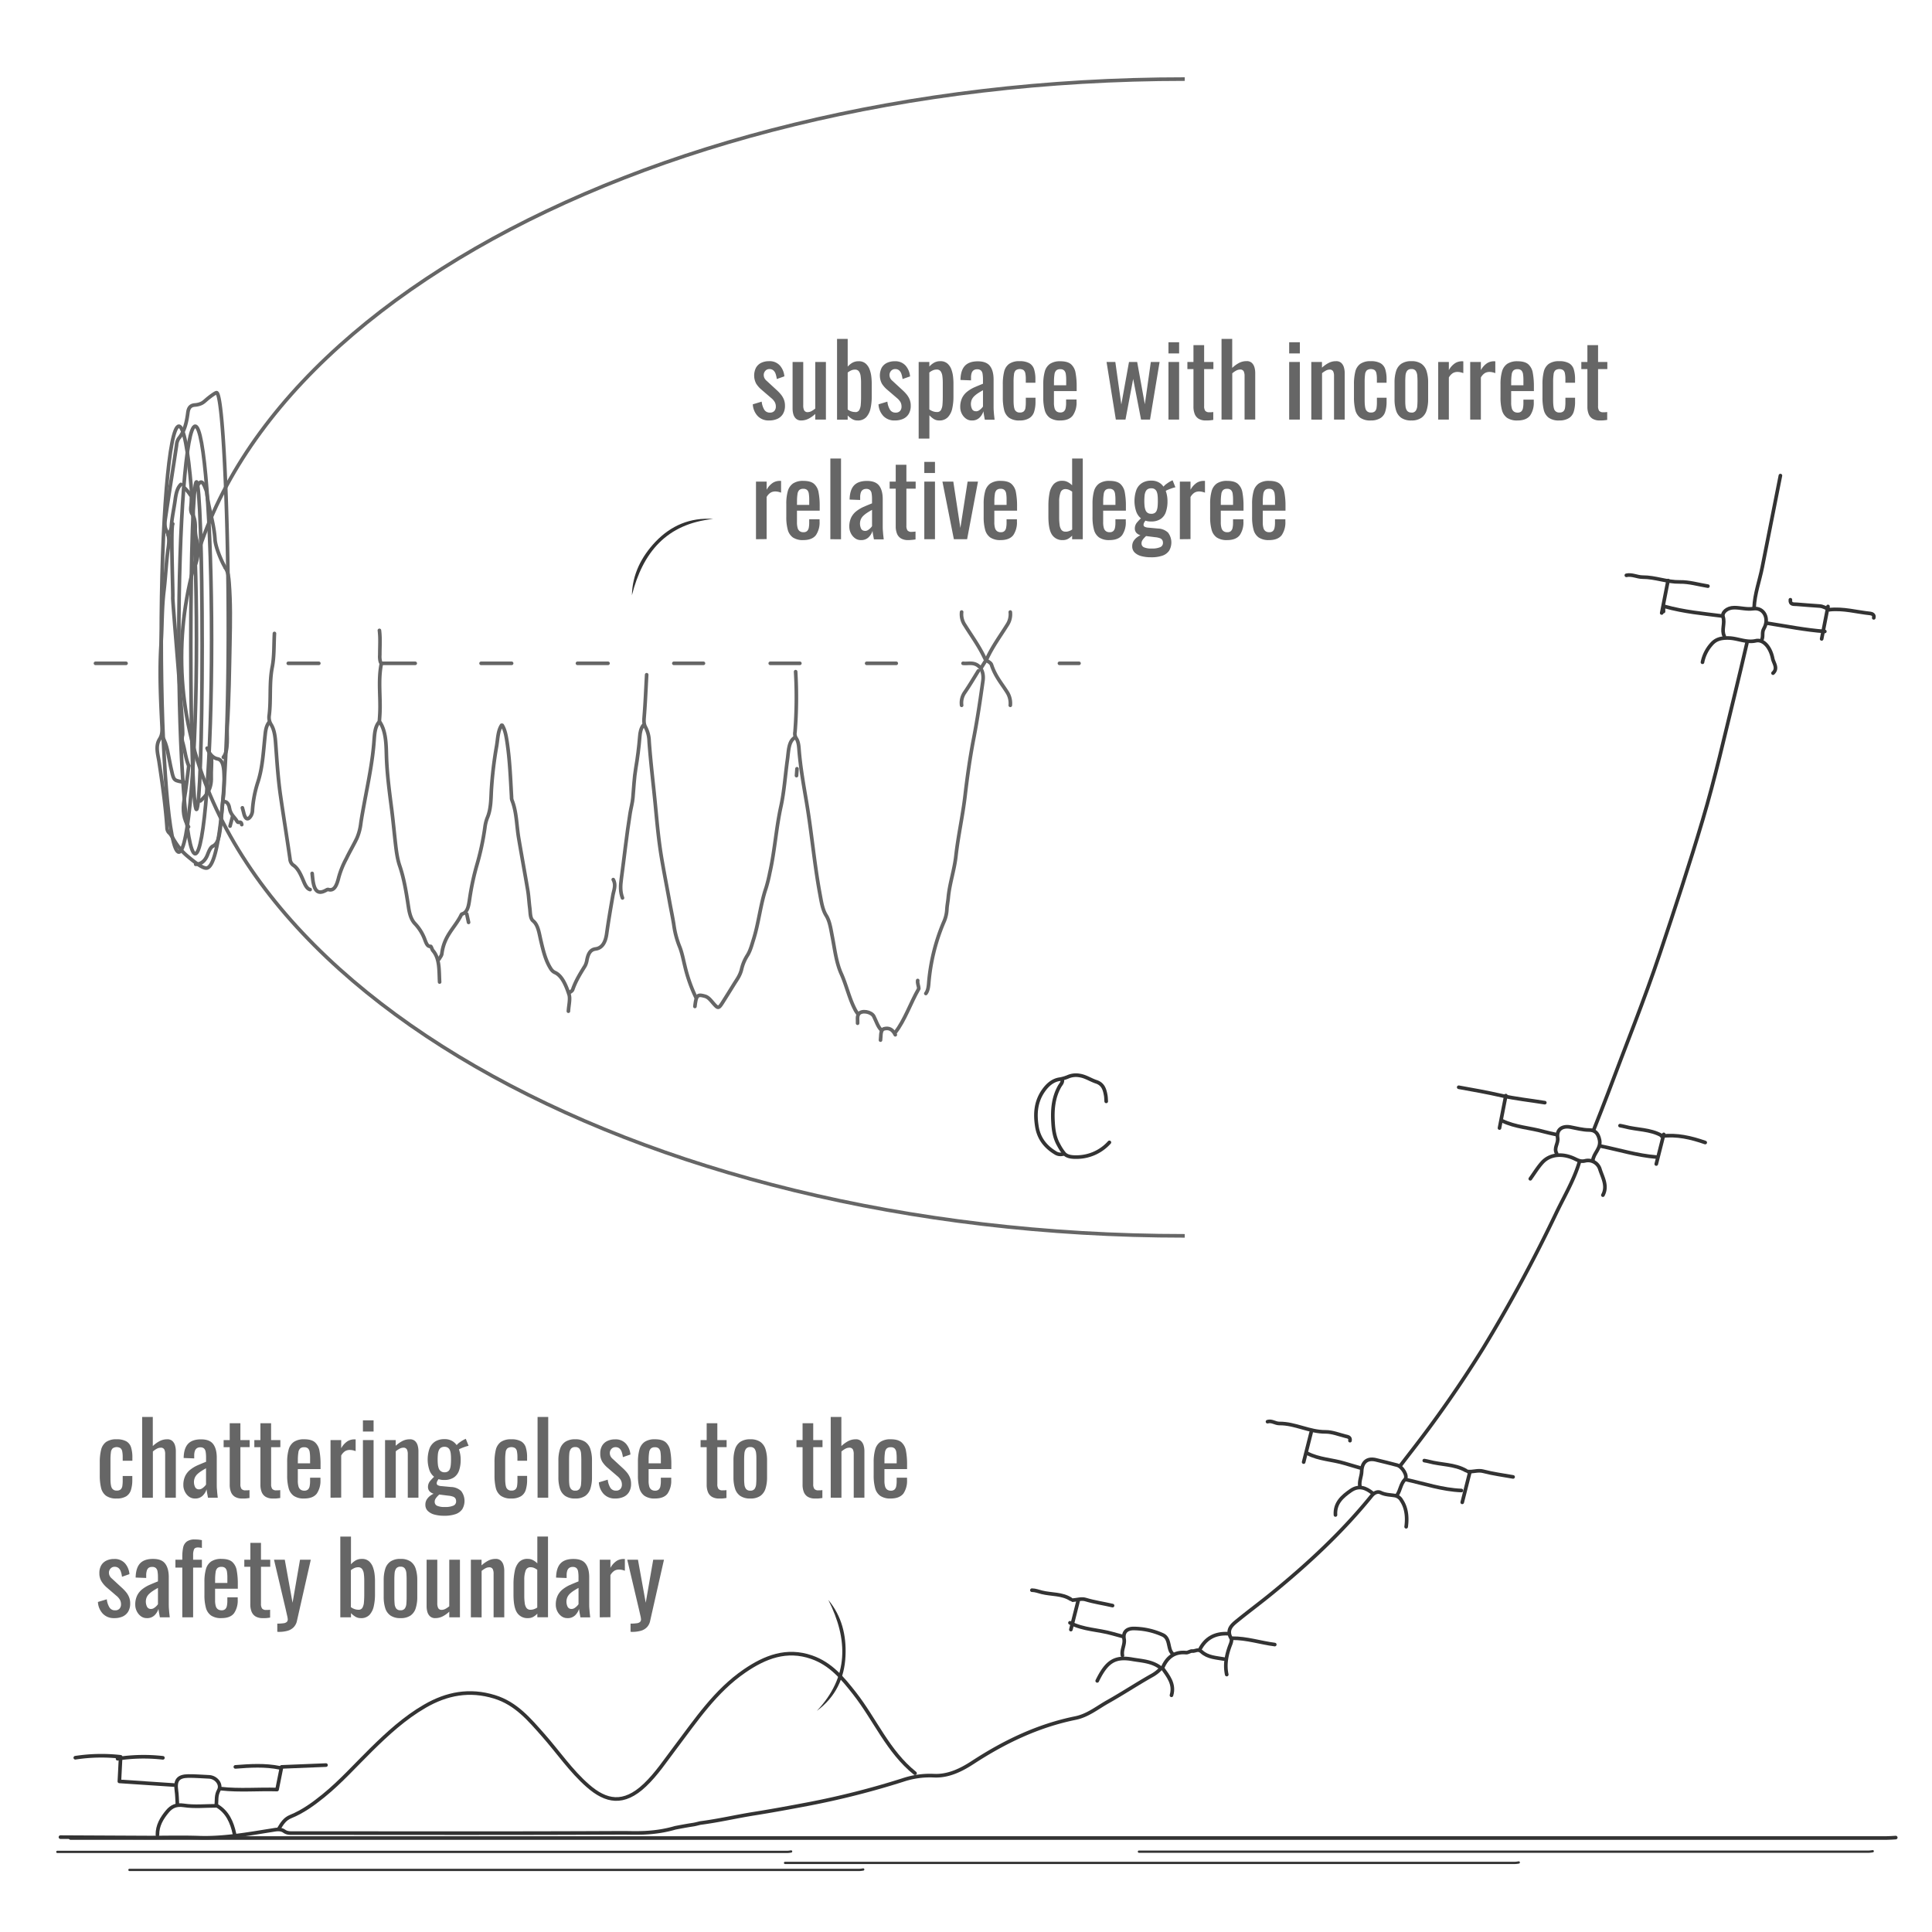 <svg xmlns="http://www.w3.org/2000/svg" viewBox="0 0 1066.01 1066.01"><defs><style>.cls-1,.cls-2,.cls-3,.cls-4,.cls-7{fill:none;}.cls-1,.cls-2{stroke:#333;}.cls-1,.cls-2,.cls-3{stroke-linecap:round;stroke-linejoin:round;}.cls-1,.cls-3,.cls-4{stroke-width:2px;}.cls-2{stroke-width:1.25px;}.cls-3,.cls-4{stroke:#666;}.cls-4{stroke-miterlimit:10;}.cls-5{fill:#666;}.cls-6{fill:#333;}</style></defs><g id="Layer_2" data-name="Layer 2"><g id="Layer_1-2" data-name="Layer 1"><path class="cls-1" d="M38.92,1014.15H788q126.49,0,253,0c1.67,0,3.33-.15,5-.24"/><path class="cls-1" d="M504.87,978.41c-14.84-11.87-22-29.57-33.38-44.09-6.58-8.39-13.15-16.28-23.61-19.93-13.87-4.84-25.8-.1-37,7.56C394.72,933,384,949.18,372.43,964.45c-5.32,7-10.15,14.36-16.56,20.46-11.87,11.31-21.58,9.09-31.46.46C315,977.16,308,966.76,299.8,957.48c-7.63-8.62-15-17.54-26.88-21.21-13.88-4.28-26.45-1.84-38.53,5.17-11.09,6.42-20.45,15-29.54,23.95-8.74,8.59-16.91,17.78-26.47,25.53-5.57,4.51-11.39,8.71-18,11.39-3.33,1.34-4.81,3.92-6.46,6.6"/><path class="cls-1" d="M963.87,354.91c-2.16,9.17-4.26,18.35-6.51,27.5-5.75,23.39-11,46.9-17.89,70-7.32,24.67-15.38,49.09-23.55,73.49-8.7,26-19,51.35-28.56,77-2.57,6.86-5.32,13.67-8,20.5"/><path class="cls-1" d="M33.37,1013.66q24.51.12,49,.24c9.17,0,18.34-.24,27.5.07,13.54.45,26.74-2,40-4.09,2.42-.38,4.81-1,7,.55,1.73,1.2,3.63,1,5.51,1,62.34,0,118.86.17,181.19-.15,6.65,0,16.82.79,29-2.76,12-2.31,8.28-1.23,13.73-2.62,10.87-1.42,19.28-3.52,30.11-5.24,9.86-1.57,19.66-3.38,29.46-5.24a454.24,454.24,0,0,0,52.4-13.3,46.89,46.89,0,0,1,17.11-2.36c7.88.37,15-3.14,21.46-7.37,17.47-11.38,36-20.27,56.54-24.42,6.86-1.39,12.12-5.81,18-9.09,8.14-4.58,15.95-9.75,24.09-14.34a19.39,19.39,0,0,0,5.18-4.07c-4.71-3.85-10.46-4-15.76-4.91-9.83-1.76-14.3,1.25-19.48,11.88"/><path class="cls-1" d="M871.37,641.41c-2.94,9.73-8.12,18.43-12.5,27.5a831.91,831.91,0,0,1-40.52,75,667.12,667.12,0,0,1-40.48,58c-1.67,2.16-3.33,4.33-5,6.5"/><path class="cls-1" d="M775.87,842.41c.77-5.75,0-10.67-2.54-14.47a5.24,5.24,0,0,0-3.92-2.77c-2.46-.4-5.14-.38-7.61-1.61-1.53-.77-3.47-.09-5,1.79-16.2,20-34.95,37.39-54.85,53.66-6.25,5.12-12.74,9.91-19,15-3,2.42-6.49,5.09-3.64,10,.47.8,0,2.36-.44,3.44-2.06,5.35-3.22,10.78-2,16.51"/><path class="cls-1" d="M982.37,262.41q-5,25.24-10,50.5c-1.47,7.51-4.24,14.75-4.51,22.5"/><path class="cls-1" d="M646.87,912.41a9.74,9.74,0,0,1-1-1.51c-1.33-3.09-.75-7.34-4.55-8.92a39.57,39.57,0,0,0-16-3.44c-3.11.07-5.85,1.53-5.08,5.88.52,3-1.54,5.88-.92,9"/><path class="cls-1" d="M975.37,343.91c10.48,1.62,20.9,3.74,31.5,4.5"/><path class="cls-1" d="M917.87,337.41c0-1.11-.29-2.32.63-2.79,10.64,3,21.29,3.93,31.87,5.29"/><path class="cls-1" d="M775.87,816.41c10.12,2.24,20,5.59,30.5,6"/><path class="cls-1" d="M883.37,632.41c10.16,2.06,20.1,5.17,30.5,6"/><path class="cls-1" d="M119.37,995.91c.22-2.72-.2-5.33,1.34-8.09,1.8-3.24-1.47-7.26-5.34-7.41s-7.67-.51-11.5-.46c-5.63.08-7.34,2.38-6.53,8,.36,2.47.37,5,.53,7.49"/><path class="cls-1" d="M828.87,618.41c7.27,3.54,15.38,3.84,23,6,2.13.61,4.33,1,6.49,1.52"/><path class="cls-1" d="M721.37,801.91c6.43,3.35,13.73,3.44,20.5,5.5,2.83.85,5.67,1.67,8.5,2.5"/><path class="cls-1" d="M590.37,895.41c7.36,3.88,15.73,3.75,23.5,6,1.83.52,3.67,1,5.5,1.5"/><path class="cls-1" d="M1033.87,340.91c.49-1.76-1-2.33-2-2.43-7.48-.77-14.85-2.93-22.49-2.07"/><path class="cls-1" d="M154.37,975.41c-8.13-1.65-16.31-1.14-24.5-.5"/><path class="cls-1" d="M89.87,969.91a94.28,94.28,0,0,0-25,.5"/><path class="cls-1" d="M179.87,973.91l-24.5,1-2.5,12.5c-10.33-.33-20.68.67-31-.5"/><path class="cls-1" d="M852.37,608.41c-8-1.31-16.15-2.13-23.91-3.9s-15.7-3.19-23.59-4.6"/><path class="cls-1" d="M834.87,814.91c-5.5-1-11.08-1.69-16.47-3.12-3-.8-5.69.5-8.53.12"/><path class="cls-1" d="M744.87,794.91c.38-2-1.27-2.17-2.5-2.47-3.65-.91-7.34-2.42-11-2.39-8.86.08-16.73-4.71-25.5-4.62-2.24,0-4.17-1.73-6.5-1"/><path class="cls-1" d="M703.37,907.41c-7.86-1-15.48-3.59-23.5-3.5"/><path class="cls-1" d="M940.87,630.41c-7.77-2.7-15.67-4.6-24-3.5"/><path class="cls-1" d="M808.87,811.41c-6.35-3.62-13.71-3.14-20.5-5-.82-.23-1.66-.34-2.5-.51"/><path class="cls-1" d="M770.87,824.91c1.84-2.65,1.89-6.08,4.37-8.63,1.74-1.78-1.5-7.13-4.37-7.86-4-1-8-2.1-12-3-4.68-1-7.42,1.52-7.55,6.48-.08,2.67-1.43,5.23-1,8"/><path class="cls-1" d="M613.87,885.91c-5-1.17-10.09-1.88-15-3.37-2.09-.63-4.62.2-7,.37"/><path class="cls-1" d="M942.37,323.41c-5.16-.83-10.34-2.41-15.49-2.32-7.06.13-13.58-2.68-20.51-2.65-3.06,0-5.89-1.7-9-1"/><path class="cls-1" d="M878.87,640.41c.3-4.1,4.72-6.67,3.68-11.54-.78-3.59-2.44-5.33-5.68-5.38-3.61,0-7-1-10.49-1.63-4.57-.8-7.65,1.54-6.92,6,.48,3-2.26,5.57-.59,8.51"/><path class="cls-1" d="M569.37,877.41c1.9,0,3.72.74,5.46,1.17,5.33,1.33,11.16.68,16,3.83"/><path class="cls-1" d="M86.87,1012.41c-.08-5.15,2.39-9.25,5.54-13,2.29-2.71,4.88-3.88,9-3.26,5.86.9,12,.23,18.34.23,5.72,3.38,8.24,9.07,9.62,15.5"/><path class="cls-1" d="M987.87,330.91c-.26,2.83,1.77,2.4,3.5,2.52,4.17.28,8.33.73,12.5.95,2.1.1,3.72,1.23,5.5,2"/><path class="cls-1" d="M757.37,823.91c-3.68-3-7.6-4.51-12-1.49-4.74,3.27-8.94,6.93-8.51,13.49"/><path class="cls-1" d="M939.37,365.41a20.89,20.89,0,0,1,5-10c2.44-2.8,5.37-3.49,9.46-3.38,5.07.14,9.72,2.71,15,1.52,4-.9,8,3.34,9.28,9.86.49,2.43,3.08,5.29.18,8"/><path class="cls-1" d="M844.37,650.41c2.17-3,4.09-6.22,6.56-8.95,4.24-4.69,11.22-5.31,18-2.06,1.72.83,3.24,1.63,5.52,1.15a6.84,6.84,0,0,1,8.42,4.88c1.5,4.51,4.21,9,1.55,14"/><path class="cls-1" d="M971.87,353.41c1.3-2,.08-4.33,1.38-6.57,3.16-5.42.09-11.81-5.83-11-3.78.5-7-.57-10.55-.56-4,0-6.87,2.71-6.14,5.05,1.16,3.71-1,7.24.64,10.61"/><path class="cls-1" d="M675.37,915.41c-4.34-.78-9-.89-12.42-4.08-1.89-1.77-3.42-.15-5.09-.33-1.11-.13-2.35,1-3.48.85-6.42-.58-10.41,2.57-13,8.5,3,4.29,6.89,8.75,5,15.06"/><path class="cls-1" d="M677.37,901.41c-7.08-.3-12.33,2.56-15.5,9"/><path class="cls-1" d="M830.87,604.51q-1.74,9-3.5,17.9"/><line class="cls-1" x1="595" y1="882.8" x2="590.87" y2="899.16"/><line class="cls-1" x1="810.94" y1="812.58" x2="806.81" y2="828.94"/><line class="cls-1" x1="723.44" y1="790.36" x2="719.31" y2="806.73"/><line class="cls-1" x1="918" y1="625.91" x2="913.87" y2="642.27"/><path class="cls-1" d="M916.87,626.59c-6.35-3.62-13.71-3.14-20.5-5-.82-.22-1.66-.34-2.5-.51"/><path class="cls-1" d="M920.37,320.33q-1.74,9-3.5,17.9"/><path class="cls-1" d="M1008.62,334.62q-1.74,9-3.5,17.9"/><path class="cls-2" d="M31.64,1021.81H434.51a17.21,17.21,0,0,0,2-.24"/><path class="cls-1" d="M41.56,969.86a94.27,94.27,0,0,1,25-.5l-.69,13.55,30,2"/><path class="cls-2" d="M433.17,1027.88H836a15.3,15.3,0,0,0,2-.24"/><path class="cls-2" d="M628.43,1021.68H1031.3a17.21,17.21,0,0,0,2-.24"/><path class="cls-2" d="M71.43,1031.75H474.29a17.21,17.21,0,0,0,2-.24"/><g id="QfSehA.tif"><path class="cls-3" d="M119.48,216.66c-.66,0-3.69,2.31-3.89,2.47-2.61,2-3.15,3-5.07,3.69a10.07,10.07,0,0,1-2.92.63c-2.09.14-3.53,1.08-3.93,4.16C103,232.86,101.89,238,98.55,242a8,8,0,0,0-1.14,3.73c-2,13.52-4.2,27-6.19,40.52-.32,2.19-.46,4.69.67,6.71,2.21,4,1,8.28.54,12.23-.82,7-1.14,14.1-2,21.11-1.14,9.52-.92,19.14-1.54,28.67-1,15.26-.29,30.39.48,45.57.13,2.49.21,4.88-1.29,7.24-2.48,3.87-.92,8.5-.31,12.55,1.81,12,3.54,24.1,4.38,36.31a4,4,0,0,0,1.13,2.87c1.78,1.29,3.58,7.42,10.19,12.92,3.16,2.63,8.14,6.77,10.5,6.54C131.76,477.28,126.37,216.78,119.48,216.66Z"/><path class="cls-3" d="M531.38,366c2.92.3,5.89-.85,8.71,1.63,2.12,1.87,2.67,5.11,2.26,8-1.49,10.64-3.05,21.26-5.08,31.71s-3.52,21-4.76,31.61c-1.32,11.27-3.8,22.05-5.06,33.3-.89,8-3.51,15.14-4.24,23.19-.2,2.13-.65,4.21-.75,6.33a19.4,19.4,0,0,1-1.81,7.24,108.3,108.3,0,0,0-8.22,33.67c-.18,2.12-.5,4.08-1.59,5.49"/><path class="cls-3" d="M439,370.61a243.4,243.4,0,0,1-.34,33.3,4.62,4.62,0,0,0,.61,3.39c1.11,1.58,1.41,3.66,1.58,5.91.77,10.2,2.59,20.05,4.25,29.92,2.79,16.62,4.25,33.72,7.32,50.22.78,4.21,1.41,8.56,3.44,11.78s2.58,7.69,3.4,11.84c1.36,6.95,2.13,14.11,4.93,20.33s4.37,13.44,7.42,19.36a13.69,13.69,0,0,0,1.88,2.9"/><path class="cls-3" d="M438.69,406.88c-3.67,2.08-3.54,7.5-4.21,12.23-1.22,8.69-1.8,17.79-3.62,26-2.63,12-3.4,24.57-6.1,36.4a81.63,81.63,0,0,1-2.09,8.46c-3.06,8.91-4,19.14-6.86,28.24-1,3.14-1.77,6.32-3.4,8.91a24.21,24.21,0,0,0-3.2,7.52c-.81,3.6-2.64,5.85-4.22,8.43q-3.14,5.1-6.32,10.12c-2.18,3.43-2.53,3.29-5,.49-1.43-1.61-2.71-3.46-4.69-4-4.09-1.13-4.8-.75-5.55,5.64"/><path class="cls-3" d="M356.81,372.3c-.44,7.87-.75,15.77-1.4,23.6-.19,2.3-.1,3.87.85,5.52a17.18,17.18,0,0,1,1.91,7.56c.86,12.18,2.4,24.2,3.54,36.31.88,9.35,1.76,18.67,3.28,27.8,1.38,8.2,3,16.32,4.46,24.47.77,4.23,1.66,8.4,2.34,12.67a50.44,50.44,0,0,0,3.1,11.88c1.36,3.23,2.08,7.19,3,10.89a84,84,0,0,0,6.07,17.28"/><path class="cls-3" d="M209.62,398.45c3.28,5,3.43,11.75,3.6,18.14.28,10.48,1.7,20.59,3,30.79.69,5.59,1.23,11.24,1.85,16.86.52,4.62,1.06,9.38,2.45,13.43,2.47,7.22,3.69,15,4.88,22.86.59,3.91,1.55,7.1,3.72,9.28a25.6,25.6,0,0,1,5.34,8.78c.64,1.61,1.34,3.81,3.1,3.57.4-.06.79,1.75,1.33,2.37,3.83,4.38,3.3,11.09,3.67,17.32"/><path class="cls-3" d="M242.27,529.2c.52-1,1.39-1.86,1.52-3,1.23-9.79,6.79-13.91,10.33-20.65.24-.45.49-1.14.79-1.22,3.65-1,3.77-5.85,4.49-10.16A139,139,0,0,1,263,477.71a146.19,146.19,0,0,0,4.54-21,22,22,0,0,1,1.33-5.45c2-4.64,2-10.08,2.25-15.24a216.17,216.17,0,0,1,2.91-24.48c.66-4,.69-8.23,2.71-11.35,0-.07.17,0,.38,0,1.48,2.4,2.07,5.4,2.6,8.82,1.58,10.16,1.95,20.5,2.54,30.83a4.91,4.91,0,0,0,.24,1.71c2.6,6.39,2.51,14,3.72,21.06,1.63,9.58,3.37,19.11,5,28.7.52,3.16.67,6.47,1.09,9.68.34,2.55.13,5.71,1.85,7.12,2.76,2.27,3.27,6.57,4.2,10.6,1.19,5.1,2.39,10.18,4.71,14.38.9,1.63,1.64,2.84,3.15,3.52,3.83,1.7,6.09,7,7.77,12.18.75,2.32-.19,6-.37,9.15"/><path class="cls-3" d="M151.43,349.52c-.36,6.19-.07,12.7-1.21,18.48-1.74,8.85-.6,17.88-1.68,26.65a7.41,7.41,0,0,0,1,5.07c1.93,3,2.31,7,2.6,11,.69,9.6,1.31,19.23,2.69,28.66,1.68,11.56,3.53,23,5.2,34.61a4.57,4.57,0,0,0,1.65,3.27c2.85,1.82,4.42,5.6,6,9.38.86,2,1.82,3.79,3.43,4.2"/><path class="cls-3" d="M209.09,398.45c-2.13,2.54-2.4,6.2-2.68,10.11-.85,12-3.36,23.46-5.48,35-.64,3.5-1.31,7-1.82,10.55a29.68,29.68,0,0,1-2.18,8.36c-1.85,3.89-4,7.43-5.85,11.32A48.74,48.74,0,0,0,186.93,484c-1,4-2.3,7.84-5.75,6.81-.41-.12-.9.17-1.31.4-4.48,2.48-6.62.52-7.38-6.76-.09-.85-.18-1.69-.26-2.53"/><path class="cls-3" d="M355,400.13c-1.33,1.58-1.86,4-2,6.34q-.71,8.77-2.17,17.28c-.93,5.39-1.12,10.95-1.62,16.44-.26,2.87-1.06,5.61-1.52,8.45-1.93,12-3.21,24.17-4.85,36.23-.53,3.91-.67,7.21.63,10.58"/><path class="cls-3" d="M104.16,422.49c-.83,6.32-1.48,12.73-2.55,18.95-1,5.88-.2,10.62,2.42,14.79"/><path class="cls-3" d="M338.37,485.33c1.69,3.09.27,5.9-.24,8.87-1.2,7-2.42,14-3.4,21.09-.76,5.42-3,7.9-6.1,8.3-2.64.34-4,2.21-4.76,6a10.41,10.41,0,0,1-1.06,3.34C320.3,537,317.74,541,316,546c-.3.84-1.19,1.16-1.8,1.72"/><path class="cls-3" d="M105.61,273.6c0,1.83,0,3.65-.21,5.5-.17,1.55-.3,3.25.71,4.68,1.27,1.81,1.61,4.37,1.64,7.11a24.42,24.42,0,0,0,.55,6.28,22.86,22.86,0,0,1-.32,14"/><path class="cls-3" d="M148.53,398.45c-1.31,1.58-1.87,3.65-2.16,6.31-1,9-1.35,18.28-4,26.53A63.49,63.49,0,0,0,139.31,447a6.27,6.27,0,0,1-.78,3c-1.61,2.71-3.13,2.24-4-1.28-.24-1-.52-2-.79-3"/><path class="cls-3" d="M124.31,313.25c1.62,2.22,1.87,5.28,2.12,8.43.85,10.95.67,21.95.44,32.9-.32,15.47-.48,31-1.48,46.4-.19,2.92.07,5.91-.06,8.85s-.47,6-2.08,8"/><path class="cls-3" d="M106.4,272.34c.61-1,1.29-1.89,1.83-3,2.3-4.53,3.42-4.48,5.24.47a7.89,7.89,0,0,1,.61,2.06c1,8.77,4,16.63,4.55,25.72.28,4.39,3.61,12.2,5.68,15.63"/><path class="cls-3" d="M114.27,412.82c1.4,3.43,3.25,5.4,5.82,5.91,2.38.47,3.16,3.18,3.45,6.7a88.53,88.53,0,0,1-.61,16.79c-.59,5.48-.84,11.09-1.62,16.5-.47,3.28-1.19,6.91-3.83,8.15-1.31.61-2.18,2.69-2.9,4.56-1.53,4-3.84,5.37-6.6,5.47"/><path class="cls-3" d="M89.55,406.46c2.87,4.53,3.35,10.9,4.62,16.52,1.65,7.28,1.28,7.5,5.91,8.36l2.37.43"/><path class="cls-3" d="M95.34,289.07c-1.24,1.64.19,38,0,40.58s6.18,73.42,5.38,76a7.56,7.56,0,0,0,0,3.72c1.28,4.27,1.71,9.1,3.38,13.11"/><path class="cls-3" d="M209.35,347.83c.57,4.48.2,9,.22,13.5a11,11,0,0,0,.31,3.79c.16.44.56,1,.5,1.26-1.79,8.9-.35,18-.77,27-.06,1.41-.17,2.82-.26,4.22"/><path class="cls-3" d="M210.67,366H229.1"/><path class="cls-3" d="M99.82,267.28c-2,1.86-2.7,5.09-3.15,8.44-.68,5.06-1.85,9.94-2.16,15.17a7.92,7.92,0,0,1-1.8,4.22"/><path class="cls-3" d="M116.67,417.85c.26,3.65-.24,7.26-.11,11,.25,6.57-2.71,10.16-6,13.07"/><path class="cls-3" d="M557.45,389.17a11.44,11.44,0,0,0-1.51-6.87c-3.05-4.94-6.75-9-8.84-15.42-.42-1.29-1.86-1.74-3-2.73-.86,1.38-1.78,2.87-2.71,4.35"/><path class="cls-3" d="M175.91,366H159.06"/><path class="cls-3" d="M282.29,366H265.44"/><path class="cls-3" d="M335.48,366H318.63"/><path class="cls-3" d="M69.54,366H52.69"/><path class="cls-3" d="M388.14,366H371.81"/><path class="cls-3" d="M441.33,366H425"/><path class="cls-3" d="M494.52,366H478.19"/><path class="cls-3" d="M506.36,541c-.25,1.67.55,3,.61,4.5-4.57,7.88-7.71,17.49-13,24.18"/><path class="cls-3" d="M486.35,568.42c-1.94-1.76-2.88-5-4.2-7.61s-6.88-3.63-8.43-1.23c-.91,1.42-.42,3.34-.53,5"/><path class="cls-3" d="M557.45,337.71a10.66,10.66,0,0,1-1.8,7.24c-3.76,6.06-7.9,11.57-11.11,18.49"/><path class="cls-3" d="M530.59,337.71a10.55,10.55,0,0,0,1.8,7.24c3.76,6.06,7.9,11.57,11.1,18.49"/><path class="cls-3" d="M595.36,366H584.57"/><path class="cls-3" d="M539.81,370.19c-2.46,3.93-4.84,8-7.41,11.75a10,10,0,0,0-1.81,7.23"/><path class="cls-3" d="M133.39,455c-.33-2.49-1.84-.47-2.5-1.68-1.4-2.55-3.68-3.61-4.31-7.56-.29-1.89-1.41-3.73-3.06-3.41"/><path class="cls-3" d="M101.94,269.34a22.31,22.31,0,0,1,3.14,3.84"/><path class="cls-3" d="M485.83,573.9c.36-2.39-.23-5.72,2.11-6.29s4.49.12,6.05,3.34"/><path class="cls-3" d="M128.25,450.75l-1.31,5.06"/><path class="cls-3" d="M257.54,504.31l1,4.64"/><path class="cls-3" d="M439.75,424.17l-.27,3.8"/></g><path class="cls-4" d="M653.7,43.64c-305.7,0-553.51,142.88-553.51,319.13S348,681.9,653.7,681.9"/><ellipse class="cls-3" cx="107.71" cy="353.12" rx="9.04" ry="117.94"/><ellipse class="cls-3" cx="108.41" cy="356.26" rx="3.13" ry="90.38"/><ellipse class="cls-3" cx="98.69" cy="352.66" rx="9.72" ry="117.49"/><path class="cls-5" d="M64.35,826.82a9.46,9.46,0,0,1-5.92-1.57,7.66,7.66,0,0,1-2.69-4.42,28.64,28.64,0,0,1-.69-6.66v-7.31a28.17,28.17,0,0,1,.72-6.85,7.5,7.5,0,0,1,2.72-4.35,9.69,9.69,0,0,1,5.86-1.51,10.58,10.58,0,0,1,5.36,1.13,5.84,5.84,0,0,1,2.61,3.36,18.12,18.12,0,0,1,.72,5.52V806H67.7v-1.92a15.77,15.77,0,0,0-.27-3.3,3,3,0,0,0-1-1.76,4,4,0,0,0-4.24.11,3.61,3.61,0,0,0-1,2.23,29.49,29.49,0,0,0-.24,4.26v10c0,2.71.25,4.53.77,5.44a2.87,2.87,0,0,0,2.75,1.38,3,3,0,0,0,2.17-.69,3.41,3.41,0,0,0,.88-1.95A19,19,0,0,0,67.7,817v-2.59H73v2.2a17.88,17.88,0,0,1-.75,5.5,6.24,6.24,0,0,1-2.64,3.52A9.79,9.79,0,0,1,64.35,826.82Z"/><path class="cls-5" d="M78.43,826.38V781.83h5.88v16.06a17.44,17.44,0,0,1,3.58-2.64,8.92,8.92,0,0,1,4.4-1.1,4,4,0,0,1,2.88,1,5.35,5.35,0,0,1,1.43,2.48,11.06,11.06,0,0,1,.42,3v25.74H91.13v-24a5.72,5.72,0,0,0-.49-2.64,2.08,2.08,0,0,0-2-.94,4.5,4.5,0,0,0-2.17.61,11.23,11.23,0,0,0-2.12,1.48v25.52Z"/><path class="cls-5" d="M107.52,826.82a5.37,5.37,0,0,1-3.3-1.07A7.48,7.48,0,0,1,102,823a7.81,7.81,0,0,1-.83-3.55,11.34,11.34,0,0,1,1-5,10,10,0,0,1,2.72-3.44,18.89,18.89,0,0,1,4-2.45q2.28-1,4.81-2v-2.26a18.87,18.87,0,0,0-.22-3.19,3.3,3.3,0,0,0-.91-1.9,3,3,0,0,0-2.06-.63,3.22,3.22,0,0,0-1.95.55,3,3,0,0,0-1.07,1.57,7.5,7.5,0,0,0-.33,2.39v1.6l-5.83-.22q.1-5.28,2.41-7.79c1.54-1.66,3.93-2.5,7.15-2.5s5.39.86,6.71,2.59,2,4.21,2,7.48v14.52c0,1,0,1.94.09,2.86s.13,1.77.22,2.55.17,1.54.25,2.23h-5.4c-.1-.58-.24-1.33-.41-2.23s-.28-1.71-.36-2.44a8.45,8.45,0,0,1-2.11,3.49A5.75,5.75,0,0,1,107.52,826.82Zm2.31-5.06a3,3,0,0,0,1.65-.49,7.57,7.57,0,0,0,1.37-1.13,5.59,5.59,0,0,0,.83-1v-9c-.92.52-1.78,1-2.58,1.54a14.9,14.9,0,0,0-2.12,1.62,6.5,6.5,0,0,0-1.43,1.93,6.33,6.33,0,0,0,.19,5.47A2.32,2.32,0,0,0,109.83,821.76Z"/><path class="cls-5" d="M133.64,826.82a7.52,7.52,0,0,1-4-.93,5.44,5.44,0,0,1-2.2-2.64,10.71,10.71,0,0,1-.69-4V798.5h-3.36v-3.91h3.36V785.3h5.89v9.29h5.11v3.91h-5.11v20.35a4.52,4.52,0,0,0,.6,2.66,2.73,2.73,0,0,0,2.31.8c.29,0,.63,0,1,0l1.12-.11v4.34c-.73.11-1.41.19-2,.25S134.38,826.82,133.64,826.82Z"/><path class="cls-5" d="M150.58,826.82a7.52,7.52,0,0,1-4-.93,5.44,5.44,0,0,1-2.2-2.64,10.71,10.71,0,0,1-.69-4V798.5h-3.36v-3.91h3.36V785.3h5.89v9.29h5.11v3.91H149.6v20.35a4.52,4.52,0,0,0,.6,2.66,2.73,2.73,0,0,0,2.31.8c.29,0,.63,0,1,0l1.12-.11v4.34c-.73.11-1.41.19-2,.25S151.32,826.82,150.58,826.82Z"/><path class="cls-5" d="M167.85,826.82a9.75,9.75,0,0,1-5.77-1.46,7.55,7.55,0,0,1-2.83-4.29,26,26,0,0,1-.8-7v-7.26a25.37,25.37,0,0,1,.82-7,7.63,7.63,0,0,1,2.89-4.24,9.89,9.89,0,0,1,5.69-1.43q4,0,5.92,1.65a8.14,8.14,0,0,1,2.5,4.76,39.92,39.92,0,0,1,.6,7.45v2.59H164.33V817a11.21,11.21,0,0,0,.36,3.13,3.29,3.29,0,0,0,1.16,1.79,3.46,3.46,0,0,0,2.06.58,2.88,2.88,0,0,0,2-.63,3.3,3.3,0,0,0,.93-1.82,13.33,13.33,0,0,0,.25-2.78v-1.92h5.72v1.21a12.44,12.44,0,0,1-2,7.53C173.43,825.91,171.12,826.82,167.85,826.82Zm-3.52-19.41h6.77v-2.86a20.79,20.79,0,0,0-.22-3.33,3.65,3.65,0,0,0-.91-2,3,3,0,0,0-2.17-.68,3.16,3.16,0,0,0-2.17.66,3.72,3.72,0,0,0-1,2.23,26.49,26.49,0,0,0-.28,4.31Z"/><path class="cls-5" d="M182.37,826.38V794.59h5.89v4.51a10.7,10.7,0,0,1,3.52-3.9,7.12,7.12,0,0,1,3.52-1h.41a4.21,4.21,0,0,1,.52,0v6.49a9.64,9.64,0,0,0-1.51-.47,8.34,8.34,0,0,0-1.73-.19,5,5,0,0,0-2.5.63,6.69,6.69,0,0,0-2.23,2.45v23.21Z"/><path class="cls-5" d="M200.25,789.86V783.7h5.88v6.16Zm0,36.52V794.59h5.88v31.79Z"/><path class="cls-5" d="M212.46,826.38V794.59h5.88v3.14a17.17,17.17,0,0,1,3.52-2.53,8.74,8.74,0,0,1,4.24-1.05,4.05,4.05,0,0,1,2.94,1,5.35,5.35,0,0,1,1.43,2.48,11.05,11.05,0,0,1,.41,3v25.74H225v-24a5.71,5.71,0,0,0-.5-2.64,2.07,2.07,0,0,0-2-.94,4.27,4.27,0,0,0-2.06.58,12,12,0,0,0-2.07,1.4v25.63Z"/><path class="cls-5" d="M245,836.34a19.79,19.79,0,0,1-5.26-.64,8.23,8.23,0,0,1-3.68-2,4.62,4.62,0,0,1-1.35-3.46,5.38,5.38,0,0,1,.77-2.89,7.68,7.68,0,0,1,2-2.12,10.94,10.94,0,0,1,2.53-1.37l2.75.38c-.47.44-.93.89-1.37,1.35a7.59,7.59,0,0,0-1.1,1.43,3,3,0,0,0-.44,1.62,2.33,2.33,0,0,0,1.24,2.15,9.69,9.69,0,0,0,4.42.71,11,11,0,0,0,4.65-.74,2.45,2.45,0,0,0,1.51-2.34,3.13,3.13,0,0,0-.38-1.62,2.72,2.72,0,0,0-1.32-1,10.1,10.1,0,0,0-2.7-.55l-6.93-.88a5.17,5.17,0,0,1-3.19-1.37,3.48,3.48,0,0,1-1-2.42,5.1,5.1,0,0,1,1.13-3.36,28,28,0,0,1,3-3.08l2,1.54c-.22.3-.5.71-.83,1.24a2.94,2.94,0,0,0-.49,1.57,1.14,1.14,0,0,0,.63,1,4.8,4.8,0,0,0,2,.49l5.33.5a8.38,8.38,0,0,1,5.56,2.25,9,9,0,0,1,.58,10,7.47,7.47,0,0,1-3.72,2.72A18.75,18.75,0,0,1,245,836.34Zm.22-19.75a8.91,8.91,0,0,1-5.28-1.43,8.25,8.25,0,0,1-3-4,18.38,18.38,0,0,1,.08-12,8,8,0,0,1,3.11-3.8,9.43,9.43,0,0,1,5.09-1.29,8,8,0,0,1,5.11,1.57,9.16,9.16,0,0,1,2.92,4.15,16.82,16.82,0,0,1,.93,5.72,17.75,17.75,0,0,1-.85,5.75,7.59,7.59,0,0,1-2.8,3.88A9.16,9.16,0,0,1,245.24,816.59Zm0-4.23a3.47,3.47,0,0,0,1.92-.47,2.82,2.82,0,0,0,1.08-1.35,8.3,8.3,0,0,0,.49-2.17,28.42,28.42,0,0,0,.14-2.94c0-1.1,0-2.09-.11-3a7.35,7.35,0,0,0-.5-2.23,3,3,0,0,0-1.1-1.4,3.21,3.21,0,0,0-1.87-.5,3.65,3.65,0,0,0-1.95.47,3,3,0,0,0-1.15,1.38,6.94,6.94,0,0,0-.55,2.22,27.32,27.32,0,0,0-.14,3,23.61,23.61,0,0,0,.14,2.75,8,8,0,0,0,.52,2.2,3.12,3.12,0,0,0,1.13,1.45A3.29,3.29,0,0,0,245.24,812.36Zm7.86-12.43-1.37-2.2a7.34,7.34,0,0,1,2-1.93,16,16,0,0,1,3.3-1.92l1.54,3.85a19.41,19.41,0,0,0-2.06.6c-.87.3-1.65.6-2.34.91S253.1,799.78,253.1,799.93Z"/><path class="cls-5" d="M282.14,826.82a9.45,9.45,0,0,1-5.91-1.57,7.67,7.67,0,0,1-2.7-4.42,29.23,29.23,0,0,1-.68-6.66v-7.31a28.21,28.21,0,0,1,.71-6.85,7.6,7.6,0,0,1,2.72-4.35,9.71,9.71,0,0,1,5.86-1.51,10.56,10.56,0,0,1,5.36,1.13,5.81,5.81,0,0,1,2.62,3.36,18.47,18.47,0,0,1,.71,5.52V806H285.5v-1.92a15.66,15.66,0,0,0-.28-3.3,2.89,2.89,0,0,0-1-1.76,4,4,0,0,0-4.23.11,3.51,3.51,0,0,0-1,2.23,27.88,27.88,0,0,0-.25,4.26v10c0,2.71.26,4.53.77,5.44a2.87,2.87,0,0,0,2.75,1.38,2.94,2.94,0,0,0,2.17-.69,3.34,3.34,0,0,0,.88-1.95,19,19,0,0,0,.2-2.86v-2.59h5.33v2.2a18.21,18.21,0,0,1-.74,5.5,6.33,6.33,0,0,1-2.64,3.52A9.85,9.85,0,0,1,282.14,826.82Z"/><path class="cls-5" d="M296.61,826.38V781.83h5.88v44.55Z"/><path class="cls-5" d="M317.4,826.82a9.48,9.48,0,0,1-5.56-1.43,7.66,7.66,0,0,1-2.89-4.07,20.22,20.22,0,0,1-.85-6.21v-9.24a20.25,20.25,0,0,1,.85-6.22,7.7,7.7,0,0,1,2.89-4.07,9.56,9.56,0,0,1,5.56-1.43,9.4,9.4,0,0,1,5.52,1.43,7.76,7.76,0,0,1,2.86,4.07,20.23,20.23,0,0,1,.86,6.22v9.24a20.21,20.21,0,0,1-.86,6.21,7.73,7.73,0,0,1-2.86,4.07A9.33,9.33,0,0,1,317.4,826.82Zm0-4.34a2.71,2.71,0,0,0,2.39-1,5.27,5.27,0,0,0,.82-2.62c.09-1.08.14-2.2.14-3.38v-10c0-1.21-.05-2.35-.14-3.41a5.41,5.41,0,0,0-.82-2.62,2.7,2.7,0,0,0-2.39-1,2.76,2.76,0,0,0-2.42,1,5.22,5.22,0,0,0-.86,2.62c-.09,1.06-.13,2.2-.13,3.41v10c0,1.18,0,2.3.13,3.38a5.09,5.09,0,0,0,.86,2.62A2.77,2.77,0,0,0,317.4,822.48Z"/><path class="cls-5" d="M339.4,826.82a8.27,8.27,0,0,1-6.27-2.45,10.14,10.14,0,0,1-2.7-6.46l4.9-1.48a10.71,10.71,0,0,0,1.48,4.53,3.5,3.5,0,0,0,3.08,1.52,3.09,3.09,0,0,0,2.42-.91,3.51,3.51,0,0,0,.83-2.45,5.08,5.08,0,0,0-.61-2.47,8.11,8.11,0,0,0-2-2.26l-5.44-4.67a14.93,14.93,0,0,1-2.78-3.19A8.39,8.39,0,0,1,331.2,802a8.27,8.27,0,0,1,1-4.26,6.58,6.58,0,0,1,2.86-2.64,9.61,9.61,0,0,1,4.32-.91,7.53,7.53,0,0,1,6.05,2.45,10.39,10.39,0,0,1,2.42,5.91L343.69,804a14.72,14.72,0,0,0-.66-2.89,4.38,4.38,0,0,0-1.27-1.93,3.27,3.27,0,0,0-2.14-.68,2.91,2.91,0,0,0-2.29,1,3.31,3.31,0,0,0-.85,2.28,3.89,3.89,0,0,0,.36,1.62,4.58,4.58,0,0,0,1.24,1.57l5.61,5.17a23.22,23.22,0,0,1,2.17,2.26,10.72,10.72,0,0,1,1.68,2.75,9,9,0,0,1,.66,3.57,8.59,8.59,0,0,1-1.1,4.51,6.85,6.85,0,0,1-3.08,2.72A10.91,10.91,0,0,1,339.4,826.82Z"/><path class="cls-5" d="M361.4,826.82a9.76,9.76,0,0,1-5.78-1.46,7.55,7.55,0,0,1-2.83-4.29,26,26,0,0,1-.8-7v-7.26a25.33,25.33,0,0,1,.83-7,7.57,7.57,0,0,1,2.88-4.24,9.93,9.93,0,0,1,5.7-1.43q4,0,5.91,1.65a8.14,8.14,0,0,1,2.5,4.76,39.84,39.84,0,0,1,.61,7.45v2.59H357.88V817a11.25,11.25,0,0,0,.35,3.13,3.29,3.29,0,0,0,1.16,1.79,3.46,3.46,0,0,0,2.06.58,2.88,2.88,0,0,0,2-.63,3.3,3.3,0,0,0,.93-1.82,13.33,13.33,0,0,0,.25-2.78v-1.92h5.72v1.21a12.44,12.44,0,0,1-2,7.53C367,825.91,364.66,826.82,361.4,826.82Zm-3.52-19.41h6.76v-2.86a20.79,20.79,0,0,0-.22-3.33,3.65,3.65,0,0,0-.91-2,3,3,0,0,0-2.17-.68,3.16,3.16,0,0,0-2.17.66,3.72,3.72,0,0,0-1,2.23,26.69,26.69,0,0,0-.27,4.31Z"/><path class="cls-5" d="M396.81,826.82a7.49,7.49,0,0,1-4-.93,5.39,5.39,0,0,1-2.2-2.64,10.71,10.71,0,0,1-.69-4V798.5h-3.36v-3.91h3.36V785.3h5.88v9.29h5.12v3.91h-5.12v20.35a4.44,4.44,0,0,0,.61,2.66,2.73,2.73,0,0,0,2.31.8c.29,0,.63,0,1,0l1.12-.11v4.34c-.73.11-1.41.19-2,.25S397.55,826.82,396.81,826.82Z"/><path class="cls-5" d="M414,826.82a9.48,9.48,0,0,1-5.56-1.43,7.65,7.65,0,0,1-2.88-4.07,20.21,20.21,0,0,1-.86-6.21v-9.24a20.23,20.23,0,0,1,.86-6.22,7.69,7.69,0,0,1,2.88-4.07,9.56,9.56,0,0,1,5.56-1.43,9.43,9.43,0,0,1,5.53,1.43,7.82,7.82,0,0,1,2.86,4.07,20.55,20.55,0,0,1,.85,6.22v9.24a20.53,20.53,0,0,1-.85,6.21,7.78,7.78,0,0,1-2.86,4.07A9.36,9.36,0,0,1,414,826.82Zm0-4.34a2.71,2.71,0,0,0,2.39-1,5.38,5.38,0,0,0,.83-2.62c.09-1.08.13-2.2.13-3.38v-10c0-1.21,0-2.35-.13-3.41a5.52,5.52,0,0,0-.83-2.62,2.7,2.7,0,0,0-2.39-1,2.76,2.76,0,0,0-2.42,1,5.22,5.22,0,0,0-.85,2.62c-.1,1.06-.14,2.2-.14,3.41v10c0,1.18,0,2.3.14,3.38a5.09,5.09,0,0,0,.85,2.62A2.77,2.77,0,0,0,414,822.48Z"/><path class="cls-5" d="M449.72,826.82a7.49,7.49,0,0,1-4-.93,5.39,5.39,0,0,1-2.2-2.64,10.71,10.71,0,0,1-.69-4V798.5h-3.36v-3.91h3.36V785.3h5.88v9.29h5.12v3.91h-5.12v20.35a4.44,4.44,0,0,0,.61,2.66,2.73,2.73,0,0,0,2.31.8c.29,0,.63,0,1,0l1.13-.11v4.34c-.73.11-1.41.19-2,.25S450.46,826.82,449.72,826.82Z"/><path class="cls-5" d="M458.36,826.38V781.83h5.88v16.06a17.72,17.72,0,0,1,3.58-2.64,8.92,8.92,0,0,1,4.4-1.1,4,4,0,0,1,2.88,1,5.45,5.45,0,0,1,1.44,2.48,11.45,11.45,0,0,1,.41,3v25.74h-5.89v-24a5.72,5.72,0,0,0-.49-2.64,2.08,2.08,0,0,0-2-.94,4.53,4.53,0,0,0-2.17.61,11.23,11.23,0,0,0-2.12,1.48v25.52Z"/><path class="cls-5" d="M491.47,826.82a9.76,9.76,0,0,1-5.78-1.46,7.6,7.6,0,0,1-2.83-4.29,26,26,0,0,1-.8-7v-7.26a25.33,25.33,0,0,1,.83-7,7.57,7.57,0,0,1,2.88-4.24,9.93,9.93,0,0,1,5.7-1.43q4,0,5.91,1.65a8.14,8.14,0,0,1,2.5,4.76,39,39,0,0,1,.61,7.45v2.59H488V817a11.65,11.65,0,0,0,.35,3.13,3.29,3.29,0,0,0,1.16,1.79,3.46,3.46,0,0,0,2.06.58,2.88,2.88,0,0,0,2-.63,3.3,3.3,0,0,0,.93-1.82,13.33,13.33,0,0,0,.25-2.78v-1.92h5.72v1.21a12.44,12.44,0,0,1-2,7.53C497,825.91,494.73,826.82,491.47,826.82ZM488,807.41h6.76v-2.86a20.79,20.79,0,0,0-.22-3.33,3.59,3.59,0,0,0-.91-2,3,3,0,0,0-2.17-.68,3.16,3.16,0,0,0-2.17.66,3.78,3.78,0,0,0-1,2.23,26.69,26.69,0,0,0-.27,4.31Z"/><path class="cls-5" d="M63,892.82a8.27,8.27,0,0,1-6.27-2.45,10.14,10.14,0,0,1-2.7-6.46l4.9-1.48A10.71,10.71,0,0,0,60.44,887a3.5,3.5,0,0,0,3.08,1.52,3.09,3.09,0,0,0,2.42-.91,3.51,3.51,0,0,0,.83-2.45,5.08,5.08,0,0,0-.61-2.47,8.11,8.11,0,0,0-2-2.26l-5.44-4.67A14.93,14.93,0,0,1,56,872.53,8.39,8.39,0,0,1,54.83,868a8.27,8.27,0,0,1,1-4.26,6.58,6.58,0,0,1,2.86-2.64,9.61,9.61,0,0,1,4.32-.91,7.53,7.53,0,0,1,6,2.45,10.39,10.39,0,0,1,2.42,5.91L67.32,870a14.72,14.72,0,0,0-.66-2.89,4.38,4.38,0,0,0-1.27-1.93,3.27,3.27,0,0,0-2.14-.68,2.91,2.91,0,0,0-2.29,1,3.31,3.31,0,0,0-.85,2.28,3.89,3.89,0,0,0,.36,1.62,4.58,4.58,0,0,0,1.24,1.57l5.61,5.17a23.22,23.22,0,0,1,2.17,2.26,10.72,10.72,0,0,1,1.68,2.75,9,9,0,0,1,.66,3.57,8.59,8.59,0,0,1-1.1,4.51,6.85,6.85,0,0,1-3.08,2.72A10.91,10.91,0,0,1,63,892.82Z"/><path class="cls-5" d="M81,892.82a5.37,5.37,0,0,1-3.3-1.07A7.58,7.58,0,0,1,75.46,889a8,8,0,0,1-.83-3.55,11.34,11.34,0,0,1,1-5A10,10,0,0,1,78.34,877a18.89,18.89,0,0,1,4-2.45q2.28-1,4.81-2v-2.26a18.87,18.87,0,0,0-.22-3.19,3.3,3.3,0,0,0-.91-1.9,3,3,0,0,0-2.06-.63,3.22,3.22,0,0,0-2,.55A3,3,0,0,0,81,866.67a7.8,7.8,0,0,0-.33,2.39v1.6l-5.83-.22q.11-5.28,2.42-7.79c1.54-1.66,3.92-2.5,7.15-2.5s5.39.86,6.71,2.59,2,4.21,2,7.48v14.52c0,1,0,1.94.08,2.86s.13,1.77.22,2.55.17,1.54.25,2.23H88.22l-.42-2.23c-.16-.89-.28-1.71-.35-2.44a8.59,8.59,0,0,1-2.12,3.49A5.75,5.75,0,0,1,81,892.82Zm2.31-5.06a3,3,0,0,0,1.65-.49,8,8,0,0,0,1.38-1.13,5.9,5.9,0,0,0,.82-1v-9c-.92.52-1.78,1-2.58,1.54a14.9,14.9,0,0,0-2.12,1.62A6.5,6.5,0,0,0,81,881.19a6.33,6.33,0,0,0,.19,5.47A2.32,2.32,0,0,0,83.32,887.76Z"/><path class="cls-5" d="M100.59,892.38V864.94h-3.8v-4.35h3.8v-1.65a24.1,24.1,0,0,1,.47-5.09,5.46,5.46,0,0,1,2-3.27,7.17,7.17,0,0,1,4.45-1.15,19.11,19.11,0,0,1,2,.08,17.39,17.39,0,0,1,1.89.3v4.29c-.33-.07-.69-.14-1.1-.19a7.36,7.36,0,0,0-1.09-.08c-1.14,0-1.87.37-2.18,1.12a8.06,8.06,0,0,0-.47,3v2.64h4.84v4.35h-4.84v27.44Z"/><path class="cls-5" d="M122.2,892.82a9.75,9.75,0,0,1-5.77-1.46,7.55,7.55,0,0,1-2.83-4.29,25.58,25.58,0,0,1-.8-7v-7.26a25.37,25.37,0,0,1,.82-7,7.59,7.59,0,0,1,2.89-4.24,9.89,9.89,0,0,1,5.69-1.43q4,0,5.92,1.65a8.14,8.14,0,0,1,2.5,4.76,39.92,39.92,0,0,1,.6,7.45v2.59H118.68V883a11.21,11.21,0,0,0,.36,3.13,3.24,3.24,0,0,0,1.16,1.79,3.46,3.46,0,0,0,2.06.58,2.88,2.88,0,0,0,2-.63,3.36,3.36,0,0,0,.93-1.82,13.33,13.33,0,0,0,.25-2.78v-1.92h5.72v1.21a12.38,12.38,0,0,1-2,7.53C127.78,891.91,125.47,892.82,122.2,892.82Zm-3.52-19.41h6.77v-2.86a20.79,20.79,0,0,0-.22-3.33,3.65,3.65,0,0,0-.91-2,3,3,0,0,0-2.17-.68,3.16,3.16,0,0,0-2.17.66,3.72,3.72,0,0,0-1,2.23,26.49,26.49,0,0,0-.28,4.31Z"/><path class="cls-5" d="M145,892.82a7.55,7.55,0,0,1-4-.93,5.44,5.44,0,0,1-2.2-2.64,10.71,10.71,0,0,1-.69-4V864.5H134.8v-3.91h3.35V851.3H144v9.29h5.11v3.91H144v20.35a4.52,4.52,0,0,0,.6,2.66,2.75,2.75,0,0,0,2.31.8c.3,0,.64,0,1,0l1.13-.11v4.34c-.74.11-1.41.19-2,.25S145.76,892.82,145,892.82Z"/><path class="cls-5" d="M153,900.36v-4.51a23.32,23.32,0,0,0,3.41-.2,3.28,3.28,0,0,0,1.82-.71,2,2,0,0,0,.55-1.46,13.38,13.38,0,0,0-.39-2.2c-.25-1.13-.53-2.34-.82-3.63l-6.38-27.06h5.94l4.29,23.76,4.12-23.76h5.94l-7.59,33.55a7.28,7.28,0,0,1-1.81,3.66,7.61,7.61,0,0,1-3.38,2,17.65,17.65,0,0,1-5,.61Z"/><path class="cls-5" d="M199,892.82a5.54,5.54,0,0,1-3-.85,12,12,0,0,1-2.34-1.9v2.31h-5.89V847.83h5.89v15.29a10.45,10.45,0,0,1,2.5-2.09,6.7,6.7,0,0,1,3.49-.88,5.75,5.75,0,0,1,3.94,1.29,8,8,0,0,1,2.17,3.25,16.75,16.75,0,0,1,.93,4,31.37,31.37,0,0,1,.22,3.44v7.7a29.52,29.52,0,0,1-.66,6.35,10.24,10.24,0,0,1-2.36,4.84A6.26,6.26,0,0,1,199,892.82Zm-1.21-4.62a2.34,2.34,0,0,0,2.2-1.13,7.26,7.26,0,0,0,.82-3.05c.11-1.28.17-2.69.17-4.23v-7.7a29.51,29.51,0,0,0-.22-3.66,5.8,5.8,0,0,0-.94-2.67,2.58,2.58,0,0,0-2.25-1,4.87,4.87,0,0,0-2.17.5,9.38,9.38,0,0,0-1.79,1.1v20.4a7,7,0,0,0,1.84,1A6.57,6.57,0,0,0,197.83,888.2Z"/><path class="cls-5" d="M221,892.82a9.45,9.45,0,0,1-5.55-1.43,7.66,7.66,0,0,1-2.89-4.07,20.22,20.22,0,0,1-.85-6.21v-9.24a20.25,20.25,0,0,1,.85-6.22,7.7,7.7,0,0,1,2.89-4.07,9.52,9.52,0,0,1,5.55-1.43,9.41,9.41,0,0,1,5.53,1.43,7.76,7.76,0,0,1,2.86,4.07,20.25,20.25,0,0,1,.85,6.22v9.24a20.22,20.22,0,0,1-.85,6.21,7.73,7.73,0,0,1-2.86,4.07A9.34,9.34,0,0,1,221,892.82Zm0-4.34a2.69,2.69,0,0,0,2.39-1,5.27,5.27,0,0,0,.83-2.62c.09-1.08.14-2.2.14-3.38v-10c0-1.21-.05-2.35-.14-3.41a5.41,5.41,0,0,0-.83-2.62,2.67,2.67,0,0,0-2.39-1,2.78,2.78,0,0,0-2.42,1,5.32,5.32,0,0,0-.85,2.62c-.09,1.06-.14,2.2-.14,3.41v10c0,1.18.05,2.3.14,3.38a5.18,5.18,0,0,0,.85,2.62A2.8,2.8,0,0,0,221,888.48Z"/><path class="cls-5" d="M240.18,892.82a4.08,4.08,0,0,1-2.92-1,5.28,5.28,0,0,1-1.46-2.47,11.47,11.47,0,0,1-.41-3V860.59h5.89v24a5.92,5.92,0,0,0,.49,2.67,2.07,2.07,0,0,0,2,1,4.3,4.3,0,0,0,2.06-.58,12.29,12.29,0,0,0,2.06-1.4V860.59h5.89v31.79h-5.89v-3.13a15.59,15.59,0,0,1-3.49,2.53A9,9,0,0,1,240.18,892.82Z"/><path class="cls-5" d="M259.81,892.38V860.59h5.89v3.14a16.65,16.65,0,0,1,3.52-2.53,8.67,8.67,0,0,1,4.23-1.05,4.05,4.05,0,0,1,2.94,1,5.35,5.35,0,0,1,1.43,2.48,11.06,11.06,0,0,1,.42,3v25.74h-5.89v-24a5.72,5.72,0,0,0-.49-2.64,2.08,2.08,0,0,0-2-.94,4.27,4.27,0,0,0-2.06.58,11.89,11.89,0,0,0-2.06,1.4v25.63Z"/><path class="cls-5" d="M291.33,892.82a6.74,6.74,0,0,1-6-2.94q-2-2.94-2-10v-6.16A34.75,34.75,0,0,1,284,867a10.19,10.19,0,0,1,2.28-5,6.3,6.3,0,0,1,4.92-1.87,6,6,0,0,1,2.92.72,10,10,0,0,1,2.36,1.76v-14.8h5.89v44.55h-5.89v-2a9.83,9.83,0,0,1-2.28,1.79A5.83,5.83,0,0,1,291.33,892.82Zm1.48-4.62a5.76,5.76,0,0,0,1.76-.3,7.66,7.66,0,0,0,1.87-.91V866.15a9.65,9.65,0,0,0-1.7-1,5.13,5.13,0,0,0-2-.41,2.71,2.71,0,0,0-2.75,2,13.7,13.7,0,0,0-.71,4.71v9a30.13,30.13,0,0,0,.24,4,6,6,0,0,0,1,2.8A2.7,2.7,0,0,0,292.81,888.2Z"/><path class="cls-5" d="M313.05,892.82a5.37,5.37,0,0,1-3.3-1.07,7.61,7.61,0,0,1-2.26-2.75,7.94,7.94,0,0,1-.82-3.55,11.34,11.34,0,0,1,1-5,10,10,0,0,1,2.72-3.44,18.89,18.89,0,0,1,4-2.45q2.28-1,4.81-2v-2.26a18.87,18.87,0,0,0-.22-3.19,3.3,3.3,0,0,0-.91-1.9,3,3,0,0,0-2.06-.63,3.22,3.22,0,0,0-1.95.55,3.05,3.05,0,0,0-1.08,1.57,7.8,7.8,0,0,0-.33,2.39v1.6l-5.83-.22c.08-3.52.88-6.12,2.42-7.79s3.93-2.5,7.15-2.5,5.39.86,6.71,2.59,2,4.21,2,7.48v14.52c0,1,0,1.94.09,2.86s.13,1.77.22,2.55.17,1.54.24,2.23h-5.39c-.11-.58-.24-1.33-.41-2.23s-.28-1.71-.36-2.44a8.45,8.45,0,0,1-2.11,3.49A5.75,5.75,0,0,1,313.05,892.82Zm2.31-5.06a3,3,0,0,0,1.65-.49,7.57,7.57,0,0,0,1.37-1.13,5.59,5.59,0,0,0,.83-1v-9c-.92.52-1.78,1-2.59,1.54a15.37,15.37,0,0,0-2.11,1.62,6.5,6.5,0,0,0-1.43,1.93,6.33,6.33,0,0,0,.19,5.47A2.32,2.32,0,0,0,315.36,887.76Z"/><path class="cls-5" d="M330.92,892.38V860.59h5.89v4.51a10.7,10.7,0,0,1,3.52-3.9,7.12,7.12,0,0,1,3.52-1h.41a4.21,4.21,0,0,1,.52,0v6.49a9.64,9.64,0,0,0-1.51-.47,8.34,8.34,0,0,0-1.73-.19,5,5,0,0,0-2.5.63,6.77,6.77,0,0,0-2.23,2.45v23.21Z"/><path class="cls-5" d="M347.92,900.36v-4.51a23.32,23.32,0,0,0,3.41-.2,3.25,3.25,0,0,0,1.81-.71,1.92,1.92,0,0,0,.55-1.46,12.94,12.94,0,0,0-.38-2.2c-.26-1.13-.53-2.34-.83-3.63l-6.38-27.06H352l4.29,23.76,4.13-23.76h5.94l-7.59,33.55A7.28,7.28,0,0,1,357,897.8a7.55,7.55,0,0,1-3.38,2,17.56,17.56,0,0,1-5,.61Z"/><path class="cls-5" d="M424.34,232a8.3,8.3,0,0,1-6.27-2.44,10.16,10.16,0,0,1-2.7-6.47l4.9-1.48a10.91,10.91,0,0,0,1.48,4.54,3.51,3.51,0,0,0,3.08,1.51,3.08,3.08,0,0,0,2.42-.91,3.49,3.49,0,0,0,.83-2.45,5,5,0,0,0-.61-2.47,8.25,8.25,0,0,0-2-2.26l-5.44-4.67a14.69,14.69,0,0,1-2.78-3.19,9.61,9.61,0,0,1-.11-8.83A6.7,6.7,0,0,1,420,200.2a9.75,9.75,0,0,1,4.32-.91,7.53,7.53,0,0,1,6.05,2.45,10.39,10.39,0,0,1,2.42,5.91l-4.18,1.49a14.89,14.89,0,0,0-.66-2.89,4.4,4.4,0,0,0-1.27-1.92,3.22,3.22,0,0,0-2.14-.69,2.87,2.87,0,0,0-2.28,1,3.32,3.32,0,0,0-.86,2.28,4,4,0,0,0,.36,1.63,4.65,4.65,0,0,0,1.24,1.56l5.61,5.17a23.22,23.22,0,0,1,2.17,2.26,10.89,10.89,0,0,1,1.68,2.75,9,9,0,0,1,.66,3.57,8.59,8.59,0,0,1-1.1,4.51,6.93,6.93,0,0,1-3.08,2.73A11.07,11.07,0,0,1,424.34,232Z"/><path class="cls-5" d="M442.1,232a4.06,4.06,0,0,1-2.91-1,5.28,5.28,0,0,1-1.46-2.47,11.47,11.47,0,0,1-.41-3V199.73h5.88v24a5.9,5.9,0,0,0,.5,2.67,2.07,2.07,0,0,0,2,1,4.44,4.44,0,0,0,2.07-.57,13,13,0,0,0,2.06-1.41V199.73h5.88v31.79h-5.88v-3.13a15.82,15.82,0,0,1-3.49,2.53A9,9,0,0,1,442.1,232Z"/><path class="cls-5" d="M473.12,232a5.58,5.58,0,0,1-3.05-.85,12,12,0,0,1-2.34-1.9v2.31h-5.88V187h5.88v15.29a10.65,10.65,0,0,1,2.5-2.09,6.74,6.74,0,0,1,3.5-.88,5.67,5.67,0,0,1,3.93,1.3,7.89,7.89,0,0,1,2.17,3.24,16.78,16.78,0,0,1,.94,4,34.26,34.26,0,0,1,.22,3.44v7.7a29.45,29.45,0,0,1-.66,6.35,10.16,10.16,0,0,1-2.37,4.84A6.25,6.25,0,0,1,473.12,232Zm-1.21-4.62a2.34,2.34,0,0,0,2.2-1.12,7.3,7.3,0,0,0,.83-3.06c.11-1.28.16-2.69.16-4.23v-7.7a27.7,27.7,0,0,0-.22-3.66,5.8,5.8,0,0,0-.93-2.67,2.6,2.6,0,0,0-2.26-1,4.9,4.9,0,0,0-2.17.5,9.91,9.91,0,0,0-1.79,1.1v20.4a6.76,6.76,0,0,0,1.84,1A6.4,6.4,0,0,0,471.91,227.34Z"/><path class="cls-5" d="M493.69,232a8.33,8.33,0,0,1-6.27-2.44,10.16,10.16,0,0,1-2.69-6.47l4.89-1.48a10.76,10.76,0,0,0,1.49,4.54,3.49,3.49,0,0,0,3.08,1.51,3.09,3.09,0,0,0,2.42-.91,3.49,3.49,0,0,0,.82-2.45,5.07,5.07,0,0,0-.6-2.47,8.6,8.6,0,0,0-2-2.26l-5.45-4.67a14.69,14.69,0,0,1-2.78-3.19,9.69,9.69,0,0,1-.11-8.83,6.7,6.7,0,0,1,2.86-2.64,9.75,9.75,0,0,1,4.32-.91,7.52,7.52,0,0,1,6.05,2.45,10.39,10.39,0,0,1,2.42,5.91L498,209.14a14.89,14.89,0,0,0-.66-2.89,4.3,4.3,0,0,0-1.26-1.92,3.25,3.25,0,0,0-2.15-.69,2.9,2.9,0,0,0-2.28,1,3.31,3.31,0,0,0-.85,2.28,4,4,0,0,0,.35,1.63,4.65,4.65,0,0,0,1.24,1.56l5.61,5.17a23.22,23.22,0,0,1,2.17,2.26,10.89,10.89,0,0,1,1.68,2.75,9,9,0,0,1,.66,3.57,8.59,8.59,0,0,1-1.1,4.51,6.88,6.88,0,0,1-3.08,2.73A11.07,11.07,0,0,1,493.69,232Z"/><path class="cls-5" d="M506.89,242V199.73h5.89v2.53a10.23,10.23,0,0,1,2.53-2.09,6.84,6.84,0,0,1,3.52-.88,5.67,5.67,0,0,1,3.93,1.3,7.89,7.89,0,0,1,2.17,3.24,16.78,16.78,0,0,1,.94,4,34.26,34.26,0,0,1,.22,3.44v7.7a29.45,29.45,0,0,1-.66,6.35,10,10,0,0,1-2.4,4.84,6.32,6.32,0,0,1-4.86,1.84,5.45,5.45,0,0,1-3-.85,12.83,12.83,0,0,1-2.36-2V242ZM517,227.34a2.34,2.34,0,0,0,2.2-1.12,7.3,7.3,0,0,0,.83-3.06c.11-1.28.16-2.69.16-4.23v-7.7a27.7,27.7,0,0,0-.22-3.66,5.92,5.92,0,0,0-.93-2.67,2.6,2.6,0,0,0-2.26-1,5.09,5.09,0,0,0-2.2.5,7.9,7.9,0,0,0-1.81,1.15v20.35a7.8,7.8,0,0,0,1.87,1A6.25,6.25,0,0,0,517,227.34Z"/><path class="cls-5" d="M536.21,232a5.3,5.3,0,0,1-3.3-1.07,7.43,7.43,0,0,1-2.26-2.75,7.94,7.94,0,0,1-.82-3.55,11.37,11.37,0,0,1,1-5,9.94,9.94,0,0,1,2.72-3.44,19,19,0,0,1,4-2.45q2.28-1,4.82-2v-2.26a20,20,0,0,0-.22-3.19,3.24,3.24,0,0,0-.91-1.89,3,3,0,0,0-2.06-.64,3.27,3.27,0,0,0-2,.55,3.1,3.1,0,0,0-1.07,1.57,7.8,7.8,0,0,0-.33,2.39v1.6l-5.83-.22q.1-5.28,2.42-7.78t7.15-2.51c3.15,0,5.39.87,6.71,2.59s2,4.22,2,7.48v14.52c0,1,0,1.94.08,2.86s.13,1.77.22,2.56.18,1.53.25,2.22h-5.39c-.11-.58-.25-1.32-.41-2.22s-.29-1.72-.36-2.45a8.42,8.42,0,0,1-2.12,3.49A5.71,5.71,0,0,1,536.21,232Zm2.31-5.06a3,3,0,0,0,1.65-.49,7.57,7.57,0,0,0,1.37-1.13,6.06,6.06,0,0,0,.83-1v-9c-.92.52-1.78,1-2.59,1.54a14.77,14.77,0,0,0-2.12,1.63,6.64,6.64,0,0,0-1.43,1.92,6.38,6.38,0,0,0,.2,5.47A2.31,2.31,0,0,0,538.52,226.9Z"/><path class="cls-5" d="M562.61,232a9.52,9.52,0,0,1-5.92-1.56A7.68,7.68,0,0,1,554,226a28.64,28.64,0,0,1-.69-6.66V212a28.17,28.17,0,0,1,.72-6.85,7.44,7.44,0,0,1,2.72-4.34,9.62,9.62,0,0,1,5.86-1.52,10.58,10.58,0,0,1,5.36,1.13,5.84,5.84,0,0,1,2.61,3.36,18.12,18.12,0,0,1,.72,5.52v1.87H566v-1.92a15.9,15.9,0,0,0-.27-3.3,3,3,0,0,0-1-1.76,4,4,0,0,0-4.24.11,3.61,3.61,0,0,0-1,2.23,29.49,29.49,0,0,0-.24,4.26v10c0,2.71.25,4.53.77,5.44a2.87,2.87,0,0,0,2.75,1.38,3,3,0,0,0,2.17-.69,3.41,3.41,0,0,0,.88-2,19,19,0,0,0,.19-2.86v-2.59h5.34v2.2a17.88,17.88,0,0,1-.75,5.5,6.24,6.24,0,0,1-2.64,3.52A9.79,9.79,0,0,1,562.61,232Z"/><path class="cls-5" d="M585.05,232a9.83,9.83,0,0,1-5.78-1.45,7.58,7.58,0,0,1-2.83-4.29,26.12,26.12,0,0,1-.8-7V212a25.38,25.38,0,0,1,.83-7,7.57,7.57,0,0,1,2.88-4.24,9.93,9.93,0,0,1,5.7-1.43q4,0,5.91,1.65a8.14,8.14,0,0,1,2.5,4.76,39.84,39.84,0,0,1,.61,7.45v2.59H581.53v6.38a11.25,11.25,0,0,0,.35,3.13A3.25,3.25,0,0,0,583,227a3.39,3.39,0,0,0,2.06.58,2.88,2.88,0,0,0,2-.63,3.3,3.3,0,0,0,.93-1.82,13.33,13.33,0,0,0,.25-2.78v-1.92H594v1.21a12.44,12.44,0,0,1-2,7.53C590.62,231.05,588.31,232,585.05,232Zm-3.52-19.41h6.76v-2.86a20.79,20.79,0,0,0-.22-3.33,3.62,3.62,0,0,0-.91-2,3,3,0,0,0-2.17-.69,3.16,3.16,0,0,0-2.17.66,3.72,3.72,0,0,0-1,2.23,26.69,26.69,0,0,0-.27,4.31Z"/><path class="cls-5" d="M615.68,231.52l-5.12-31.79h4.84l3.3,23.43,4.24-23.43h4.51l4.23,23.32,3.3-23.32h4.84l-5.28,31.79h-4.95l-4.34-22.44L621,231.52Z"/><path class="cls-5" d="M644.72,195v-6.16h5.88V195Zm0,36.52V199.73h5.88v31.79Z"/><path class="cls-5" d="M665.4,232a7.55,7.55,0,0,1-4-.93,5.35,5.35,0,0,1-2.2-2.64,10.71,10.71,0,0,1-.69-4V203.64h-3.35v-3.91h3.35v-9.29h5.89v9.29h5.11v3.91h-5.11V224a4.53,4.53,0,0,0,.6,2.67,2.78,2.78,0,0,0,2.31.79,9.62,9.62,0,0,0,1,0l1.13-.11v4.34c-.74.11-1.41.2-2,.25S666.13,232,665.4,232Z"/><path class="cls-5" d="M674,231.52V187h5.89V203a17.38,17.38,0,0,1,3.57-2.64,9,9,0,0,1,4.4-1.1,4,4,0,0,1,2.89,1,5.35,5.35,0,0,1,1.43,2.48,11.05,11.05,0,0,1,.41,3v25.74h-5.88v-24a5.71,5.71,0,0,0-.5-2.64,2.09,2.09,0,0,0-2-.94,4.62,4.62,0,0,0-2.17.61,10.92,10.92,0,0,0-2.12,1.48v25.52Z"/><path class="cls-5" d="M711.32,195v-6.16h5.89V195Zm0,36.52V199.73h5.89v31.79Z"/><path class="cls-5" d="M723.53,231.52V199.73h5.89v3.14a17,17,0,0,1,3.52-2.53,8.67,8.67,0,0,1,4.23-1.05,4,4,0,0,1,2.94,1,5.35,5.35,0,0,1,1.43,2.48,11.06,11.06,0,0,1,.42,3v25.74h-5.89v-24a5.72,5.72,0,0,0-.49-2.64,2.1,2.1,0,0,0-2-.94,4.39,4.39,0,0,0-2.06.58,12.48,12.48,0,0,0-2.06,1.4v25.63Z"/><path class="cls-5" d="M756.37,232a9.52,9.52,0,0,1-5.92-1.56,7.74,7.74,0,0,1-2.69-4.43,28.64,28.64,0,0,1-.69-6.66V212a28.17,28.17,0,0,1,.72-6.85,7.44,7.44,0,0,1,2.72-4.34,9.62,9.62,0,0,1,5.86-1.52,10.58,10.58,0,0,1,5.36,1.13,5.84,5.84,0,0,1,2.61,3.36,18.12,18.12,0,0,1,.72,5.52v1.87h-5.34v-1.92a15.9,15.9,0,0,0-.27-3.3,3,3,0,0,0-1-1.76,4,4,0,0,0-4.24.11,3.61,3.61,0,0,0-1,2.23,29.49,29.49,0,0,0-.24,4.26v10c0,2.71.25,4.53.77,5.44a2.87,2.87,0,0,0,2.75,1.38,3,3,0,0,0,2.17-.69,3.41,3.41,0,0,0,.88-2,19,19,0,0,0,.19-2.86v-2.59h5.34v2.2a17.88,17.88,0,0,1-.75,5.5,6.24,6.24,0,0,1-2.64,3.52A9.79,9.79,0,0,1,756.37,232Z"/><path class="cls-5" d="M778.75,232a9.45,9.45,0,0,1-5.55-1.43,7.66,7.66,0,0,1-2.89-4.07,20.22,20.22,0,0,1-.85-6.21V211a20.29,20.29,0,0,1,.85-6.22,7.7,7.7,0,0,1,2.89-4.07,9.52,9.52,0,0,1,5.55-1.43,9.41,9.41,0,0,1,5.53,1.43,7.76,7.76,0,0,1,2.86,4.07A20.29,20.29,0,0,1,788,211v9.24a20.22,20.22,0,0,1-.85,6.21,7.73,7.73,0,0,1-2.86,4.07A9.34,9.34,0,0,1,778.75,232Zm0-4.34a2.69,2.69,0,0,0,2.39-1A5.27,5.27,0,0,0,782,224c.09-1.09.14-2.21.14-3.39v-9.95c0-1.21-.05-2.35-.14-3.41a5.41,5.41,0,0,0-.83-2.61,2.65,2.65,0,0,0-2.39-1,2.76,2.76,0,0,0-2.42,1,5.21,5.21,0,0,0-.85,2.61c-.09,1.06-.14,2.2-.14,3.41v9.95c0,1.18,0,2.3.14,3.39a5.08,5.08,0,0,0,.85,2.61A2.8,2.8,0,0,0,778.75,227.62Z"/><path class="cls-5" d="M793.55,231.52V199.73h5.88v4.51a10.7,10.7,0,0,1,3.52-3.9,7.12,7.12,0,0,1,3.52-1h.41a4.34,4.34,0,0,1,.53.05v6.49a9.82,9.82,0,0,0-1.52-.46,7.65,7.65,0,0,0-1.73-.2,5,5,0,0,0-2.5.64,6.64,6.64,0,0,0-2.23,2.44v23.21Z"/><path class="cls-5" d="M811.2,231.52V199.73h5.89v4.51a10.61,10.61,0,0,1,3.52-3.9,7.1,7.1,0,0,1,3.52-1h.41a4.21,4.21,0,0,1,.52.05v6.49a9.68,9.68,0,0,0-1.51-.46,7.78,7.78,0,0,0-1.73-.2,5.06,5.06,0,0,0-2.51.64,6.63,6.63,0,0,0-2.22,2.44v23.21Z"/><path class="cls-5" d="M837.33,232a9.83,9.83,0,0,1-5.78-1.45,7.58,7.58,0,0,1-2.83-4.29,26.12,26.12,0,0,1-.8-7V212a25.38,25.38,0,0,1,.83-7,7.57,7.57,0,0,1,2.88-4.24,9.93,9.93,0,0,1,5.7-1.43q4,0,5.91,1.65a8.14,8.14,0,0,1,2.5,4.76,39.84,39.84,0,0,1,.61,7.45v2.59H833.81v6.38a11.65,11.65,0,0,0,.35,3.13,3.25,3.25,0,0,0,1.16,1.79,3.39,3.39,0,0,0,2.06.58,2.88,2.88,0,0,0,2-.63,3.3,3.3,0,0,0,.93-1.82,13.33,13.33,0,0,0,.25-2.78v-1.92h5.72v1.21a12.44,12.44,0,0,1-2,7.53C842.9,231.05,840.59,232,837.33,232Zm-3.52-19.41h6.76v-2.86a20.79,20.79,0,0,0-.22-3.33,3.62,3.62,0,0,0-.91-2,2.94,2.94,0,0,0-2.17-.69,3.16,3.16,0,0,0-2.17.66,3.72,3.72,0,0,0-1,2.23,26.69,26.69,0,0,0-.27,4.31Z"/><path class="cls-5" d="M860.37,232a9.51,9.51,0,0,1-5.91-1.56,7.7,7.7,0,0,1-2.7-4.43,28.68,28.68,0,0,1-.68-6.66V212a28.21,28.21,0,0,1,.71-6.85,7.49,7.49,0,0,1,2.72-4.34,9.62,9.62,0,0,1,5.86-1.52,10.56,10.56,0,0,1,5.36,1.13,5.81,5.81,0,0,1,2.62,3.36,18.47,18.47,0,0,1,.71,5.52v1.87h-5.33v-1.92a15.79,15.79,0,0,0-.28-3.3,2.92,2.92,0,0,0-1-1.76,4,4,0,0,0-4.23.11,3.51,3.51,0,0,0-1,2.23,27.88,27.88,0,0,0-.25,4.26v10c0,2.71.26,4.53.77,5.44a2.87,2.87,0,0,0,2.75,1.38,3,3,0,0,0,2.17-.69,3.41,3.41,0,0,0,.88-2,18.86,18.86,0,0,0,.2-2.86v-2.59h5.33v2.2a18.21,18.21,0,0,1-.74,5.5,6.33,6.33,0,0,1-2.64,3.52A9.85,9.85,0,0,1,860.37,232Z"/><path class="cls-5" d="M882.76,232a7.55,7.55,0,0,1-4-.93,5.35,5.35,0,0,1-2.2-2.64,10.71,10.71,0,0,1-.69-4V203.64h-3.35v-3.91h3.35v-9.29h5.89v9.29h5.11v3.91h-5.11V224a4.53,4.53,0,0,0,.6,2.67,2.76,2.76,0,0,0,2.31.79,9.87,9.87,0,0,0,1,0l1.13-.11v4.34c-.74.11-1.42.2-2,.25S883.49,232,882.76,232Z"/><path class="cls-5" d="M417.13,297.52V265.73H423v4.51a10.61,10.61,0,0,1,3.52-3.9,7.1,7.1,0,0,1,3.52-1h.41a4.21,4.21,0,0,1,.52,0v6.49a9.68,9.68,0,0,0-1.51-.46,7.78,7.78,0,0,0-1.73-.2,5,5,0,0,0-2.5.64,6.56,6.56,0,0,0-2.23,2.44v23.21Z"/><path class="cls-5" d="M443.26,298a9.83,9.83,0,0,1-5.78-1.45,7.63,7.63,0,0,1-2.83-4.29,26.12,26.12,0,0,1-.8-7V278a25.38,25.38,0,0,1,.83-7,7.54,7.54,0,0,1,2.89-4.24,9.87,9.87,0,0,1,5.69-1.43c2.67,0,4.65.55,5.91,1.65a8.09,8.09,0,0,1,2.5,4.76,39,39,0,0,1,.61,7.45v2.59H439.74v6.38a11.21,11.21,0,0,0,.36,3.13,3.19,3.19,0,0,0,1.15,1.79,3.39,3.39,0,0,0,2.06.58,2.88,2.88,0,0,0,2-.63,3.37,3.37,0,0,0,.94-1.82,14.11,14.11,0,0,0,.24-2.78v-1.92h5.72v1.21a12.44,12.44,0,0,1-2,7.53C448.83,297.05,446.52,298,443.26,298Zm-3.52-19.41h6.76v-2.86a20.79,20.79,0,0,0-.22-3.33,3.62,3.62,0,0,0-.9-2,3,3,0,0,0-2.18-.69,3.18,3.18,0,0,0-2.17.66,3.84,3.84,0,0,0-1,2.23,26.69,26.69,0,0,0-.27,4.31Z"/><path class="cls-5" d="M458.16,297.52V253h5.89v44.55Z"/><path class="cls-5" d="M475,298a5.3,5.3,0,0,1-3.3-1.07,7.5,7.5,0,0,1-2.25-2.75,8,8,0,0,1-.83-3.55,11.37,11.37,0,0,1,1-5,10.06,10.06,0,0,1,2.72-3.44,19.31,19.31,0,0,1,4-2.45q2.28-1,4.81-2v-2.26a18.87,18.87,0,0,0-.22-3.19,3.24,3.24,0,0,0-.91-1.89,2.94,2.94,0,0,0-2.06-.64,3.22,3.22,0,0,0-1.95.55,3,3,0,0,0-1.07,1.57,7.8,7.8,0,0,0-.33,2.39v1.6l-5.83-.22q.11-5.28,2.42-7.78t7.15-2.51c3.15,0,5.39.87,6.71,2.59s2,4.22,2,7.48v14.52c0,1,0,1.94.08,2.86s.13,1.77.22,2.56.17,1.53.25,2.22H482.2l-.42-2.22c-.16-.9-.28-1.72-.35-2.45a8.52,8.52,0,0,1-2.12,3.49A5.75,5.75,0,0,1,475,298Zm2.31-5.06a3,3,0,0,0,1.65-.49,8,8,0,0,0,1.38-1.13,5.9,5.9,0,0,0,.82-1v-9c-.92.52-1.78,1-2.58,1.54a14.23,14.23,0,0,0-2.12,1.63,6.46,6.46,0,0,0-1.43,1.92,6.42,6.42,0,0,0,.19,5.47A2.32,2.32,0,0,0,477.3,292.9Z"/><path class="cls-5" d="M501.12,298a7.55,7.55,0,0,1-4-.93,5.35,5.35,0,0,1-2.2-2.64,10.71,10.71,0,0,1-.69-4V269.64h-3.35v-3.91h3.35v-9.29h5.89v9.29h5.11v3.91h-5.11V290a4.53,4.53,0,0,0,.6,2.67,2.76,2.76,0,0,0,2.31.79,9.87,9.87,0,0,0,1-.05l1.13-.11v4.34c-.74.11-1.42.2-2,.25S501.85,298,501.12,298Z"/><path class="cls-5" d="M510,261v-6.16h5.89V261Zm0,36.52V265.73h5.89v31.79Z"/><path class="cls-5" d="M526.31,297.52,520,265.73H526l3.9,25.58,4-25.58h5.72l-6,31.79Z"/><path class="cls-5" d="M552.16,298a9.83,9.83,0,0,1-5.78-1.45,7.58,7.58,0,0,1-2.83-4.29,26.12,26.12,0,0,1-.8-7V278a25.38,25.38,0,0,1,.83-7,7.57,7.57,0,0,1,2.88-4.24,9.93,9.93,0,0,1,5.7-1.43q4,0,5.91,1.65a8.14,8.14,0,0,1,2.5,4.76,39.84,39.84,0,0,1,.61,7.45v2.59H548.64v6.38a11.25,11.25,0,0,0,.35,3.13,3.25,3.25,0,0,0,1.16,1.79,3.39,3.39,0,0,0,2.06.58,2.88,2.88,0,0,0,2-.63,3.3,3.3,0,0,0,.93-1.82,13.33,13.33,0,0,0,.25-2.78v-1.92h5.72v1.21a12.44,12.44,0,0,1-2,7.53C557.73,297.05,555.42,298,552.16,298Zm-3.52-19.41h6.76v-2.86a20.79,20.79,0,0,0-.22-3.33,3.62,3.62,0,0,0-.91-2,3,3,0,0,0-2.17-.69,3.16,3.16,0,0,0-2.17.66,3.72,3.72,0,0,0-1,2.23,26.69,26.69,0,0,0-.27,4.31Z"/><path class="cls-5" d="M586.47,298a6.74,6.74,0,0,1-6-2.94q-2-2.94-2-10v-6.16a35.58,35.58,0,0,1,.6-6.74,10.29,10.29,0,0,1,2.29-5,6.28,6.28,0,0,1,4.92-1.87,6,6,0,0,1,2.91.72,10.28,10.28,0,0,1,2.37,1.76V253h5.88v44.55h-5.88v-2a9.83,9.83,0,0,1-2.28,1.79A5.85,5.85,0,0,1,586.47,298Zm1.49-4.62a5.76,5.76,0,0,0,1.76-.3,7.66,7.66,0,0,0,1.87-.91V271.29a8.81,8.81,0,0,0-1.71-1,4.89,4.89,0,0,0-2-.42,2.71,2.71,0,0,0-2.75,2,13.62,13.62,0,0,0-.72,4.7v9a30,30,0,0,0,.25,4,6.08,6.08,0,0,0,1,2.81A2.7,2.7,0,0,0,588,293.34Z"/><path class="cls-5" d="M612.21,298a9.8,9.8,0,0,1-5.77-1.45,7.58,7.58,0,0,1-2.83-4.29,25.71,25.71,0,0,1-.8-7V278a25.42,25.42,0,0,1,.82-7,7.59,7.59,0,0,1,2.89-4.24,9.89,9.89,0,0,1,5.69-1.43q4,0,5.92,1.65a8.2,8.2,0,0,1,2.5,4.76,39.92,39.92,0,0,1,.6,7.45v2.59H608.69v6.38a11.21,11.21,0,0,0,.36,3.13,3.2,3.2,0,0,0,1.16,1.79,3.37,3.37,0,0,0,2.06.58,2.88,2.88,0,0,0,2-.63,3.36,3.36,0,0,0,.93-1.82,13.33,13.33,0,0,0,.25-2.78v-1.92h5.72v1.21a12.38,12.38,0,0,1-2,7.53C617.79,297.05,615.48,298,612.21,298Zm-3.52-19.41h6.77v-2.86a22,22,0,0,0-.22-3.33,3.62,3.62,0,0,0-.91-2,3,3,0,0,0-2.17-.69,3.15,3.15,0,0,0-2.17.66,3.72,3.72,0,0,0-1,2.23,25.4,25.4,0,0,0-.28,4.31Z"/><path class="cls-5" d="M635,307.48a20.2,20.2,0,0,1-5.25-.63,8.33,8.33,0,0,1-3.69-2,4.65,4.65,0,0,1-1.34-3.46,5.32,5.32,0,0,1,.77-2.89,7.53,7.53,0,0,1,2-2.12,10.74,10.74,0,0,1,2.53-1.37l2.75.38q-.72.66-1.38,1.35a8.41,8.41,0,0,0-1.1,1.43,3.18,3.18,0,0,0-.44,1.62,2.32,2.32,0,0,0,1.24,2.15,9.72,9.72,0,0,0,4.43.71,10.91,10.91,0,0,0,4.64-.74,2.45,2.45,0,0,0,1.52-2.34,3,3,0,0,0-.39-1.62,2.63,2.63,0,0,0-1.32-1,10,10,0,0,0-2.69-.55l-6.93-.88a5.14,5.14,0,0,1-3.19-1.37,3.43,3.43,0,0,1-1-2.42,5.15,5.15,0,0,1,1.13-3.36,29,29,0,0,1,3-3.08l2,1.54c-.22.3-.49.71-.82,1.24a3,3,0,0,0-.5,1.57,1.14,1.14,0,0,0,.63,1,4.73,4.73,0,0,0,2,.49l5.34.5a8.37,8.37,0,0,1,5.55,2.25,9,9,0,0,1,.58,10,7.35,7.35,0,0,1-3.71,2.72A18.52,18.52,0,0,1,635,307.48Zm.22-19.75a9,9,0,0,1-5.28-1.43,8.29,8.29,0,0,1-3-4,18.21,18.21,0,0,1,.08-12,7.84,7.84,0,0,1,3.11-3.79,9.31,9.31,0,0,1,5.08-1.3,8,8,0,0,1,5.12,1.57,9.12,9.12,0,0,1,2.91,4.15,16.58,16.58,0,0,1,.94,5.72,17.74,17.74,0,0,1-.86,5.75,7.53,7.53,0,0,1-2.8,3.88A9,9,0,0,1,635.2,287.73Zm0-4.23a3.51,3.51,0,0,0,1.93-.47,2.86,2.86,0,0,0,1.07-1.35,8.28,8.28,0,0,0,.5-2.17,28.64,28.64,0,0,0,.13-2.94c0-1.1,0-2.09-.11-3a7.44,7.44,0,0,0-.49-2.23,2.94,2.94,0,0,0-3-1.9,3.61,3.61,0,0,0-2,.47,3.06,3.06,0,0,0-1.16,1.38,6.94,6.94,0,0,0-.55,2.22,30,30,0,0,0-.14,3,25.9,25.9,0,0,0,.14,2.75,8.27,8.27,0,0,0,.52,2.2,3,3,0,0,0,3.08,2Zm7.87-12.43-1.38-2.2a7.83,7.83,0,0,1,2-1.93A16.52,16.52,0,0,1,647,265l1.54,3.85a20.12,20.12,0,0,0-2.06.6c-.86.3-1.64.6-2.34.91S643.07,270.92,643.07,271.07Z"/><path class="cls-5" d="M651,297.52V265.73h5.88v4.51a10.78,10.78,0,0,1,3.52-3.9,7.15,7.15,0,0,1,3.52-1h.42a4.39,4.39,0,0,1,.52,0v6.49a9.82,9.82,0,0,0-1.52-.46,7.65,7.65,0,0,0-1.73-.2,5.05,5.05,0,0,0-2.5.64,6.73,6.73,0,0,0-2.23,2.44v23.21Z"/><path class="cls-5" d="M677.11,298a9.8,9.8,0,0,1-5.77-1.45,7.58,7.58,0,0,1-2.83-4.29,25.71,25.71,0,0,1-.8-7V278a25.42,25.42,0,0,1,.82-7,7.59,7.59,0,0,1,2.89-4.24,9.89,9.89,0,0,1,5.69-1.43q4,0,5.92,1.65a8.2,8.2,0,0,1,2.5,4.76,39.92,39.92,0,0,1,.6,7.45v2.59H673.59v6.38a11.21,11.21,0,0,0,.36,3.13,3.2,3.2,0,0,0,1.16,1.79,3.37,3.37,0,0,0,2.06.58,2.88,2.88,0,0,0,2-.63,3.36,3.36,0,0,0,.93-1.82,13.33,13.33,0,0,0,.25-2.78v-1.92h5.72v1.21a12.38,12.38,0,0,1-2,7.53C682.69,297.05,680.38,298,677.11,298Zm-3.52-19.41h6.77v-2.86a22,22,0,0,0-.22-3.33,3.62,3.62,0,0,0-.91-2,3,3,0,0,0-2.17-.69,3.15,3.15,0,0,0-2.17.66,3.72,3.72,0,0,0-1,2.23,25.4,25.4,0,0,0-.28,4.31Z"/><path class="cls-5" d="M700.27,298a9.83,9.83,0,0,1-5.78-1.45,7.63,7.63,0,0,1-2.83-4.29,26.12,26.12,0,0,1-.8-7V278a25.38,25.38,0,0,1,.83-7,7.54,7.54,0,0,1,2.89-4.24,9.87,9.87,0,0,1,5.69-1.43q4,0,5.91,1.65a8.14,8.14,0,0,1,2.5,4.76,39,39,0,0,1,.61,7.45v2.59H696.75v6.38a11.65,11.65,0,0,0,.35,3.13,3.25,3.25,0,0,0,1.16,1.79,3.39,3.39,0,0,0,2.06.58,2.88,2.88,0,0,0,2-.63,3.3,3.3,0,0,0,.93-1.82,13.33,13.33,0,0,0,.25-2.78v-1.92h5.72v1.21a12.44,12.44,0,0,1-2,7.53C705.84,297.05,703.53,298,700.27,298Zm-3.52-19.41h6.76v-2.86a20.79,20.79,0,0,0-.22-3.33,3.62,3.62,0,0,0-.9-2,3,3,0,0,0-2.18-.69,3.18,3.18,0,0,0-2.17.66,3.78,3.78,0,0,0-1,2.23,26.69,26.69,0,0,0-.27,4.31Z"/><path class="cls-6" d="M393.54,286.34c-25.75,2.64-38.89,18.46-44.88,42.13.28-11.73,5.31-21.38,13-29.53C370.2,290,380.8,285.41,393.54,286.34Z"/><path class="cls-6" d="M450.71,944c17.73-18.85,17.3-39.41,6.33-61.22,7.48,9,10,19.63,9.48,30.85C466,926,461,936.39,450.71,944Z"/><rect class="cls-7" width="1066.01" height="1066.01"/><path class="cls-1" d="M586.15,596c.16,1.45-.94,2.39-1.54,3.47-3.51,6.27-4,13.06-3.57,20,.24,4.27.89,8.44,3.08,12.25a27.17,27.17,0,0,0,3.17,4.84c1.66,1.79,4.54,1.94,7.1,1.88a24.32,24.32,0,0,0,17.73-8.11"/><path class="cls-1" d="M610.37,607.69c-.08-1.08-.08-2.18-.26-3.24-.58-3.29-1.43-6.29-5.21-7.55-3.12-1-5.87-3-9.26-3.48a11.13,11.13,0,0,0-6.5.78,21.14,21.14,0,0,1-5,1.36c-3.71.77-6.38,3.29-8.52,6.38-4.13,6-4.62,12.55-3.52,19.49,1,6.62,4.68,11.34,10.28,14.71a5.15,5.15,0,0,0,4.48.52"/></g></g></svg>